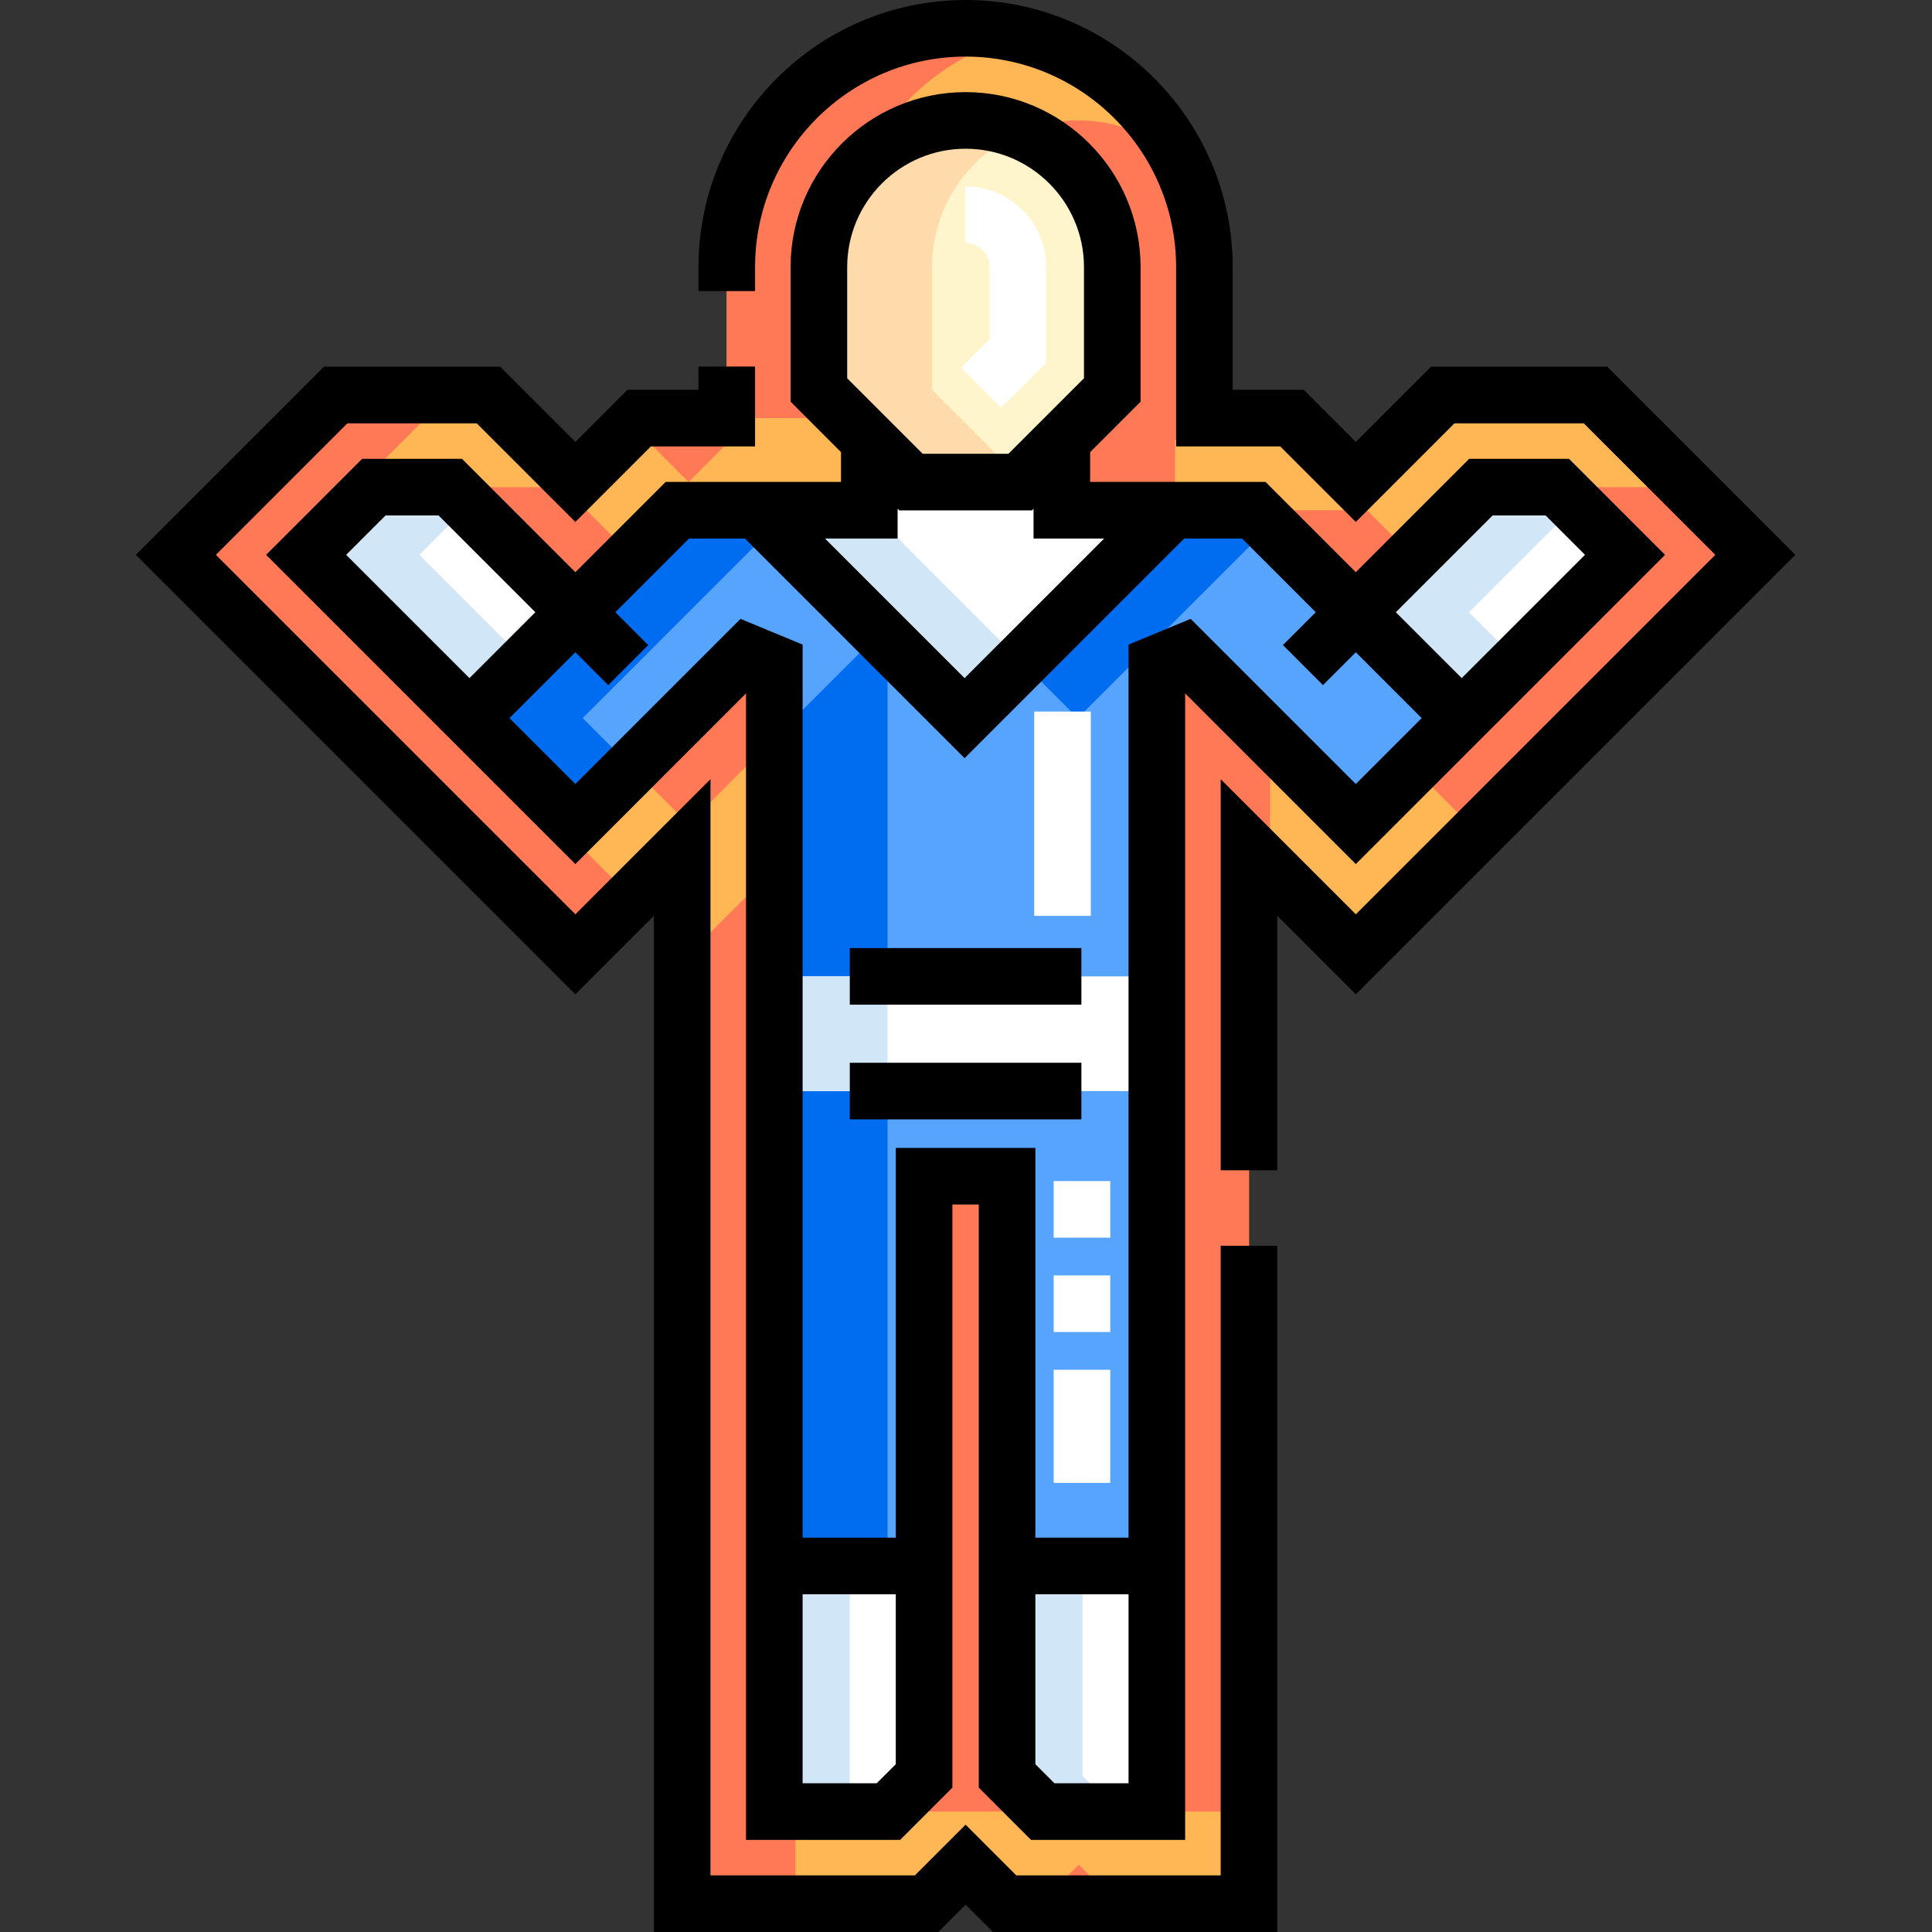 <svg height="512pt" viewBox="-36 0 512 512" width="512pt" xmlns="http://www.w3.org/2000/svg"><rect x="-36" y="0" width="512" height="512" fill="#333333" stroke="none"/><path d="m386.828 104.688h-40.492l-23.031 23.035-16.922-16.922h-23.203v-40.012c0-34.898-28.391-63.289-63.289-63.289s-63.289 28.391-63.289 63.289v40.012h-23.203l-16.922 16.918-23.031-23.031h-40.492l-42.348 42.348 105.871 105.871 28.312-28.312v279.906h64.773l10.328-10.328 10.328 10.328h64.773v-279.906l28.312 28.312 105.871-105.871zm0 0" fill="#ffb655"/><path d="m381.371 190.312 43.277-43.277-17.934-17.934h-20.266l-33.145 33.145-27.031-27.031h-50.871v-18.5c-1.09 1.086-2.188 2.184-3.316 3.316l11.094-11.098v-38.145c0-10.199-2.426-19.848-6.73-28.391-6.949-6.504-16.289-10.484-26.559-10.484-21.469 0-38.875 17.402-38.875 38.875v32.559l13.367 13.367v18.5h-50.871l-55.102 55.098 28.066 28.066 45.527-45.523c3.473 1.438 3.727 1.543 7.199 2.984v304.246h30.246c3.691-3.691 5.758-5.758 9.449-9.449v-158.93h21.988v158.93l9.449 9.449h24.656v-255.492l5.586 5.586v-54.34c3.473-1.441 3.727-1.547 7.199-2.984l45.527 45.523zm0 0" fill="#ff7956"/><path d="m113.332 129.102h-20.266l-17.934 17.934 43.277 43.277 28.066-28.066zm0 0" fill="#ff7956"/><path d="m258.766 70.789v32.559c-9.535 9.535-14.879 14.879-24.414 24.414h-28.926c-9.531-9.535-14.879-14.879-24.41-24.414v-32.559c0-21.469 17.402-38.875 38.875-38.875 21.469 0 38.875 17.406 38.875 38.875zm0 0" fill="#fff5cc"/><path d="m169.203 480.086h30.246c3.688-3.688 5.758-5.758 9.449-9.445v-55.641h-39.695zm0 0" fill="#fff"/><path d="m296.273 135.215h-50.871v-18.5c-3.344 3.344-6.777 6.773-11.047 11.047h-28.926l-11.047-11.047v18.5h-50.871l-55.102 55.098 28.066 28.07 45.527-45.527c3.473 1.438 3.727 1.547 7.199 2.984v239.16h39.695v-103.293h21.988v103.293h39.691v-239.16c3.473-1.438 3.73-1.547 7.203-2.984l45.523 45.527 28.066-28.07zm0 0" fill="#57a4ff"/><path d="m118.41 190.312 55.098-55.098h-30l-55.098 55.098 28.066 28.066 15-15zm0 0" fill="#006df0"/><path d="m192.004 172.855-22.801 22.797v219.348h30v-239.16c-3.473-1.438-3.73-1.547-7.199-2.984zm0 0" fill="#006df0"/><path d="m245.402 135.215v-7.453h-9.973l-.539-.539-.539.539h-9.969v7.453h-29.855l55.098 55.098 50.871-50.871-4.223-4.227zm0 0" fill="#006df0"/><path d="m351.371 190.312 43.277-43.277-17.934-17.934h-20.266l-33.145 33.145zm0 0" fill="#fff"/><path d="m116.477 162.246-33.145-33.145h-20.266l-17.934 17.934 43.277 43.277zm0 0" fill="#fff"/><path d="m230.887 415v55.641l9.445 9.445h30.246v-65.086zm0 0" fill="#fff"/><path d="m245.402 135.215v-18.5c-3.344 3.344-6.777 6.773-11.047 11.047h-28.926l-11.047-11.047v18.5h-29.855l55.098 55.098 55.102-55.098zm0 0" fill="#fff"/><path d="m169.203 258.75h101.375v30.395h-101.375zm0 0" fill="#fff"/><path d="m146.477 127.723 16.918-16.922h23.207v-40.012c0-29.73 20.609-54.738 48.289-61.492-4.812-1.176-9.836-1.797-15-1.797-34.898 0-63.289 28.391-63.289 63.289v40.012h-23.207l-1.918 1.918zm0 0" fill="#ff7956"/><path d="m40.605 147.035 42.348-42.348h-30l-42.348 42.348 105.871 105.871 15-15zm0 0" fill="#ff7956"/><path d="m239.562 504.5h20.656l-10.328-10.328zm0 0" fill="#ff7956"/><path d="m146.477 252.906-1.688-1.688v253.281h30v-279.906zm0 0" fill="#ff7956"/><path d="m211.016 103.348v-32.559c0-16.152 9.852-30.004 23.875-35.875-4.617-1.934-9.684-3-15-3-21.469 0-38.875 17.402-38.875 38.875v32.559l24.414 24.414h28.926l.535-.539c-9.199-9.199-14.523-14.52-23.875-23.875zm0 0" fill="#ffdaaa"/><g fill="#d1e7f8"><path d="m169.203 415h20v65.086h-20zm0 0"/><path d="m353.305 162.246 28.277-28.277-4.867-4.867h-20.266l-33.145 33.145 28.066 28.066 15-15zm0 0"/><path d="m75.133 147.035 13.066-13.066-4.867-4.867h-20.266l-17.934 17.934 43.277 43.277 15-15zm0 0"/><path d="m250.887 415h-20v55.641l9.445 9.445h20l-9.445-9.445zm0 0"/><path d="m194.527 135.215h-30l55.098 55.098 15-15zm0 0"/><path d="m169.203 258.75h30v30.395h-30zm0 0"/></g><path d="m287.492 497h-54.164l-13.438-13.438-13.438 13.438h-54.164v-290.512l-35.812 35.812-95.262-95.266 34.844-34.848h34.281l26.137 26.141 20.027-20.027h27.598v-21.156h-15v6.156h-18.812l-13.812 13.812-19.926-19.926h-46.703l-49.848 49.848 116.477 116.477 20.812-20.812v269.301h75.379l7.223-7.223 7.223 7.223h75.379v-181.855h-15zm0 0"/><path d="m389.934 97.188h-46.703l-19.926 19.926-13.812-13.812h-18.812v-32.512c0-39.031-31.754-70.789-70.789-70.789-39.031 0-70.789 31.758-70.789 70.789v6.355h15v-6.355c0-30.762 25.027-55.789 55.789-55.789s55.789 25.027 55.789 55.789v47.512h27.598l20.027 20.027 26.137-26.141h34.281l34.848 34.848-95.266 95.266-35.812-35.812v103.652h15v-67.441l20.812 20.812 116.477-116.477zm0 0"/><path d="m140.402 127.715-23.926 23.926-30.039-30.039h-26.477l-25.438 25.434 81.953 81.953 45.227-45.227v303.824h40.852l13.84-13.84v-154.539h6.992v154.539l13.84 13.84h40.852v-303.824l45.227 45.227 81.953-81.953-25.438-25.434h-26.477l-30.039 30.039-23.926-23.926h-46.477v-7.895l13.363-13.367v-35.664c0-25.57-20.805-46.375-46.375-46.375s-46.375 20.805-46.375 46.375v35.668l13.363 13.363v7.895zm-84.664 19.32 10.438-10.434h14.051l25.645 25.645-17.461 17.461zm145.656 320.496-5.051 5.055h-19.641v-50.086h24.691zm61.684 5.055h-19.641l-5.051-5.055v-45.031h24.691zm70.832-310.34 25.648-25.645h14.051l10.434 10.434-32.672 32.672zm-21.215 0-8.707 8.711 10.605 10.605 8.711-8.707 17.457 17.457-17.457 17.461-43.766-43.766-16.465 6.82v236.672h-24.691v-103.293h-36.988v103.293h-24.691v-236.672l-16.461-6.82-43.766 43.766-17.461-17.457 17.461-17.461 8.707 8.707 10.605-10.605-8.707-8.711 19.531-19.531h14.805l58.207 58.207 58.203-58.207h15.336zm-124.18-91.457c0-17.301 14.074-31.375 31.375-31.375s31.375 14.074 31.375 31.375v29.453l-20.02 20.02h-22.711l-20.02-20.02zm13.805 64.473h35.141l.441-.441v7.895h18.715l-36.992 36.992-36.992-36.992h19.246v-7.895zm0 0"/><path d="m189.203 281.645h61.375v15h-61.375zm0 0"/><path d="m189.203 251.25h61.375v15h-61.375zm0 0"/><path d="m229.301 108.062-10.605-10.605 7.57-7.57v-19.098c0-3.516-2.859-6.375-6.375-6.375v-15c11.785 0 21.375 9.59 21.375 21.375v25.312zm0 0" fill="#fff"/><path d="m238.078 188.57h15v54.145h-15zm0 0" fill="#fff"/><path d="m258.23 392.98h-15v-29.98h15zm0-39.98h-15v-15h15zm0-25h-15v-15h15zm0 0" fill="#fff"/></svg>